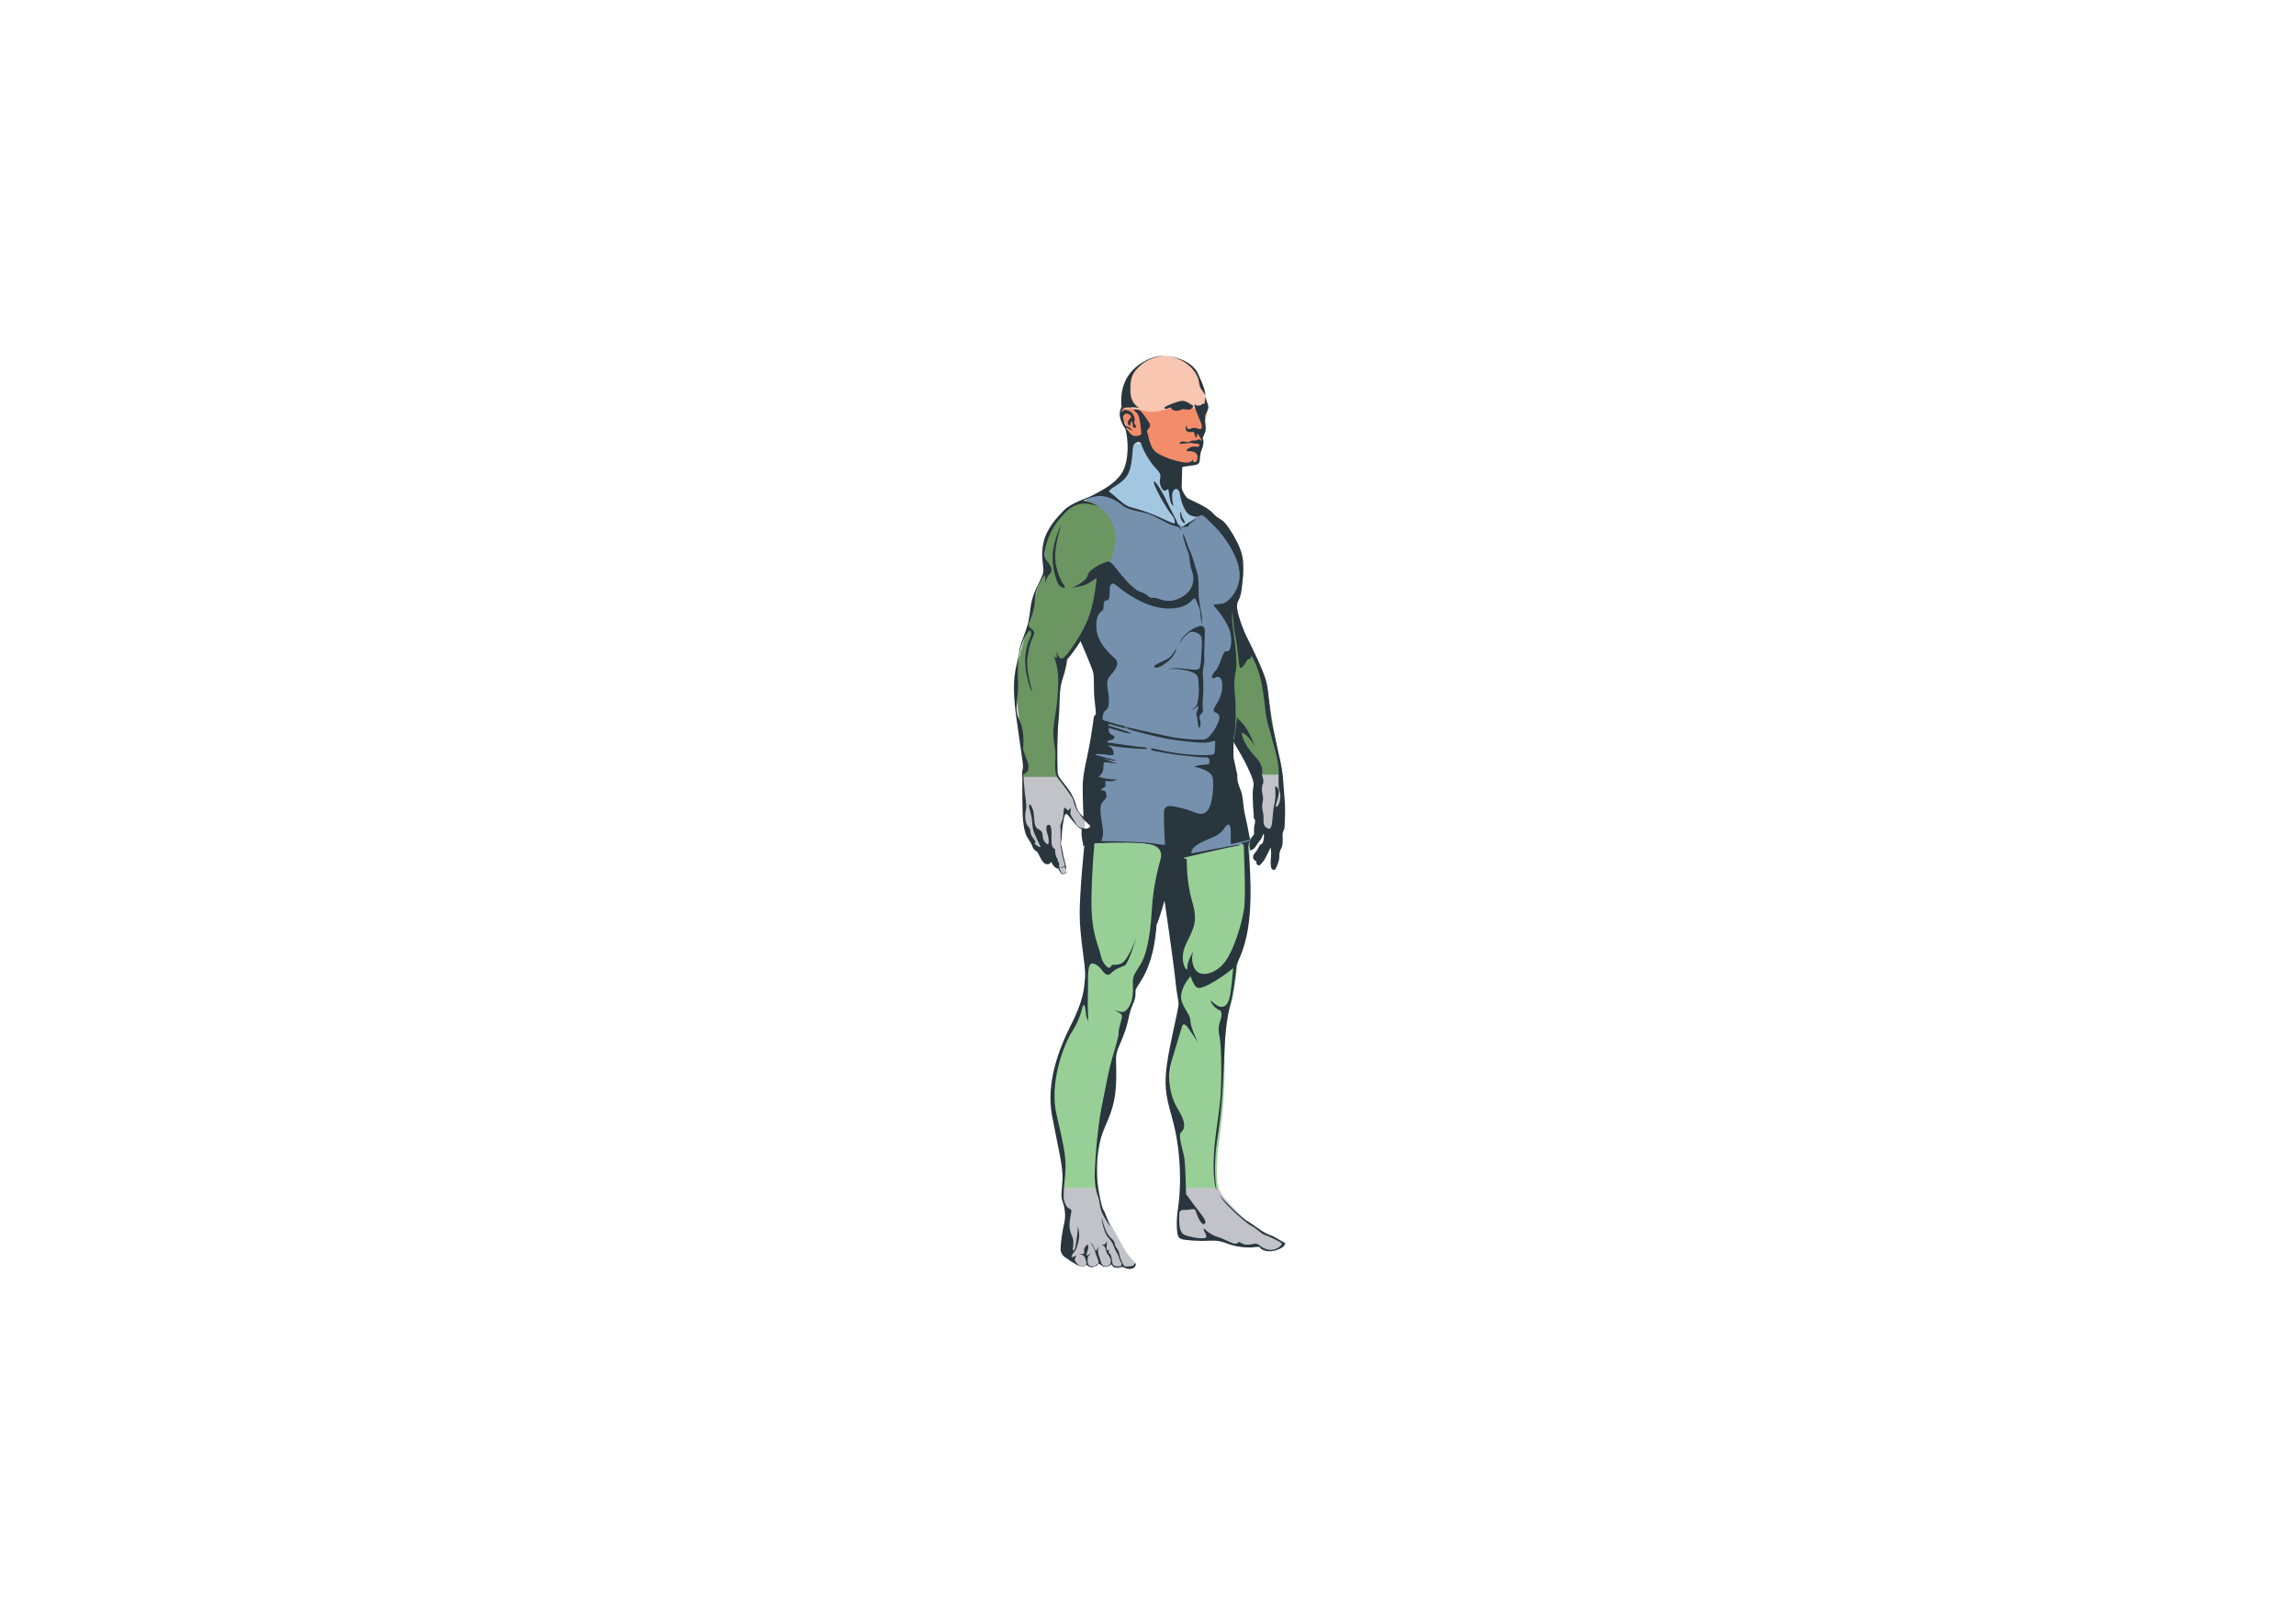<?xml version="1.0" encoding="utf-8"?>
<!-- Generator: Adobe Illustrator 21.0.0, SVG Export Plug-In . SVG Version: 6.00 Build 0)  -->
<svg version="1.1" id="Layer_1" xmlns="http://www.w3.org/2000/svg" xmlns:xlink="http://www.w3.org/1999/xlink" x="0px" y="0px"
	 viewBox="0 0 841.9 595.3" style="enable-background:new 0 0 841.9 595.3;" xml:space="preserve">
<style type="text/css">
	.st0{fill:#6B9561;}
	.st1{fill:#A4C7E1;}
	.st2{fill:#F38C6B;}
	.st3{fill:#F8C6B1;}
	.st4{fill:#C1C3C8;}
	.st5{fill:#7591AE;}
	.st6{fill:#98CF97;}
	.st7{fill:#29363E;}
</style>
<g>
	<path class="st0" d="M470.5,292c-0.2-4.3,0.2-9.5-1.7-15.7c-1.8-6.2-2.8-18-4.8-25s-3.5-10.8-6.5-15.2s-5-14.8-5-14.8l1.7-4.8
		c0,0,3.2-4.7,0.2-12.7c-2.1-5.6-4.7-9.5-8.2-12.9c-0.9,0.7-1.9,1.3-2.9,1.8c-3.2,2.6-7.6,3.3-11.5,1.5c-2.3,0.1-4.8-0.4-7.3-1.4
		c-1.3-0.5-2.5-1.2-3.6-1.9c-3.3-0.7-6.4-1.9-9-3.4c-3.8-1-7.3-3-10.1-5.8c-1.8,0.8-3.7,1.7-5.8,2.7c-5.2,2.3-11.7,7.7-13,16.8
		c0.3,5,0.5,4.8,0.2,6.7c-0.3,1.8-0.2,1.5-2.2,6.3c-2,4.8-4,15.8-4,15.8s-3.8,9.8-4.3,19c-0.5,9.2,1.5,15.8,2.2,22.3
		c0.7,6.5,0.8,9.8,0.5,12.2c-0.3,1.9,0.5,4.1,0.5,7.4c3.9-2,8-3.6,12.2-3.7c0.7,0,1.4,0,2.1,0.1c-1.1-1.5-2-2.5-2.2-3.4
		c-0.3-1.2-0.3-7.3-0.5-9.6c-0.2-2.3,0.5-7.1,0.8-15.2c0.3-8.1,2-16.6,2.5-16.7c0.5-0.2,5.6-7.4,7.6-10.8l1.2-2.8l3.6,20.7
		c0,0,0.2,11.9-0.2,14.4c-0.3,2.5-3.6,22.2-3.6,22.2l-0.5,7.2c0.8,1.5,1.4,3.2,1.5,4.9c5.5-2.3,12.7-0.5,14.5,6.7
		c0.2,0.9,0.4,1.7,0.6,2.6c0.7,0.1,1.3,0.2,2.1,0.3c0.4,0,0.7,0,1.1,0c4-4,11.4-4.4,15.5-0.7c2.4,0,4.7,0.1,7.2,0.3
		c1.8,0.2,3.6,0.3,5.4,0.4c0.2,0,1.1-0.1,1.7-0.1c0,0,0,0,0.1,0c3.6-1.5,7.6-1.3,10.8,1.3l0.3-0.2c0,0-1.8-2.3-2.5-3.1
		s-6.1-31.8-6-34.1c0.2-2.3,2.2-1.5,2.2-1.5c0.7,0.7,7.3,9.9,7.8,13.2c0.5,3.3,1,16.4,1,17.7c0,1.3-2.5,7.7-2.5,7.7l3.5-5.7l3.3,2.7
		c0,0,2.7-0.3,3-2.7C469.5,301,470.7,296.3,470.5,292z"/>
	<path class="st1" d="M432.7,179c-0.2-1.4-0.4-2.9-0.5-4.2c-1.9-0.7-3.8-1.7-5.5-3c-3.1-2.3-4.4-5.8-7.1-8.3
		c-1.7-1.6-3.5-0.9-5.4-0.6c0.1,1.6,0,2.9-0.1,3.8c-0.2,2.2-1,8-5.2,10.8c-1.4,1-2.8,1.8-4.2,2.5l0,0c0.4,0.3,0.8,0.5,1.1,0.7
		c2.3,0.9,6,4.4,8.5,5.1c2.5,0.7,7.8,2.3,12.7,4.8s6.9,2.1,6.9,2.1s4.8-3.2,8-5.6c-0.3-0.2-0.5-0.4-0.8-0.6
		C434.7,182.2,433.2,182.5,432.7,179z"/>
	<g>
		<path class="st2" d="M442.4,146.4c-10,1.1-20.9-1.2-30.7-0.1c-0.2,1.4-0.3,1.7-0.3,1.7s-1.5,3,0.8,6.7c1.1,1.7,1.6,3.8,1.8,5.8
			c1.6-0.2,4.4-0.4,4.9-0.2c2.1,0.9,3.4,3.8,4.7,5.5c2.3,3.1,5.2,5.2,8.4,6.5c-0.1-1.3-0.1-2.3,0-2.5c0.3-0.5,4.6,0.2,4.6,0.2
			s2.9-0.7,3-2.9c0.2-2.2,0.8-4.5,1-5.7s0-3.5,0.5-4.7c0.5-1.2,2.2-6.7,1.5-9.2C442.6,147.1,442.5,146.8,442.4,146.4z"/>
	</g>
	<path class="st3" d="M440.9,141.7c-1.3-3.2-1.3-8.9-11.8-11c-6.4-1.3-13.7,2.8-16.8,11.5c-0.5,6-0.8,6.8-0.8,6.8s-0.2,0.5-0.4,1.2
		c3-0.7,5.8-0.2,8.7,0.5c5.3,1.3,11.6-2.4,14.2-2c2.1,0.3,6,1.9,8.9,2.1c0.1-0.9,0-1.6-0.1-2.3C442.1,146.1,442.2,144.9,440.9,141.7
		z"/>
	<path class="st0" d="M451.6,196.6c0.1,0.2,0.3,0.4,0.4,0.7C451.8,197,451.7,196.8,451.6,196.6z"/>
	<path class="st0" d="M450.9,195.4c0.1,0.2,0.3,0.4,0.4,0.7C451.1,195.9,451,195.6,450.9,195.4z"/>
	<path class="st0" d="M452.2,197.8c0.1,0.2,0.2,0.4,0.3,0.7C452.5,198.3,452.4,198,452.2,197.8z"/>
	<path class="st0" d="M450.1,194.3c0.2,0.2,0.3,0.5,0.5,0.7C450.4,194.8,450.3,194.5,450.1,194.3z"/>
	<path class="st0" d="M448.6,192.2c0.2,0.2,0.4,0.5,0.6,0.7C448.9,192.7,448.7,192.5,448.6,192.2z"/>
	<path class="st0" d="M449.4,193.3c0.2,0.2,0.3,0.5,0.5,0.7C449.7,193.7,449.5,193.5,449.4,193.3z"/>
	<path class="st0" d="M454.8,204c0.1,0.2,0.1,0.3,0.1,0.5C454.9,204.3,454.9,204.2,454.8,204z"/>
	<path class="st0" d="M455.6,207.9c0,0.3,0,0.5,0,0.8C455.6,208.4,455.6,208.1,455.6,207.9z"/>
	<path class="st0" d="M455.6,209.8c0-0.3,0-0.5,0-0.8C455.6,209.3,455.6,209.5,455.6,209.8z"/>
	<path class="st0" d="M455.4,206.7c0,0.2,0.1,0.5,0.1,0.7C455.5,207.1,455.5,206.9,455.4,206.7z"/>
	<path class="st0" d="M447.7,191.3c0.2,0.2,0.4,0.5,0.6,0.7C448.1,191.7,447.9,191.5,447.7,191.3z"/>
	<path class="st0" d="M455.2,205.4c0,0.2,0.1,0.4,0.1,0.6C455.3,205.8,455.2,205.6,455.2,205.4z"/>
	<path class="st0" d="M452.9,199.2c0.1,0.2,0.2,0.4,0.3,0.6C453.1,199.6,453,199.4,452.9,199.2z"/>
	<path class="st0" d="M453.6,200.6c0.1,0.2,0.1,0.3,0.2,0.5C453.7,201,453.6,200.8,453.6,200.6z"/>
	<path class="st0" d="M451,270c0,0,0,0.1,0,0.1C450.9,270,451,270,451,270z"/>
	<path class="st0" d="M399.7,181.5C399.7,181.4,399.8,181.4,399.7,181.5C399.8,181.4,399.7,181.4,399.7,181.5z"/>
	<path class="st0" d="M451.1,269.6C451.1,269.7,451.1,269.7,451.1,269.6C451.1,269.7,451.1,269.7,451.1,269.6z"/>
	<path class="st0" d="M451.2,269.4C451.2,269.4,451.2,269.4,451.2,269.4C451.2,269.4,451.2,269.4,451.2,269.4z"/>
	<path class="st0" d="M455.4,211.8c0-0.3,0.1-0.5,0.1-0.8C455.5,211.2,455.4,211.5,455.4,211.8z"/>
	<path class="st4" d="M375.5,292.9c-0.3,4.7-0.3,8.8,1.8,13.7c2.2,4.8,2.8,4.3,5.2,6.3s2.8,0,4,1.7s1.2,2.7,1.8,3.9
		c0.7,1.2,0.7,1.7,1.7,1.5c1-0.2,1-0.8,0.7-2.2c-0.3-1.4-1.3-5.7-1.6-7.8c-0.3-2.1,0.2-6.4,0.3-7.3c0.1-0.9,1.3-5.8,1.3-5.8l1,1.3
		c0,0,3,4.4,5.3,5.6c0.1,0.9,0.3,1.9,0.5,2.9c0.4-2,0.4-4.1,0.3-6.2c-0.4-0.3-2.5-1.9-3.4-4.6c-1-3-1.8-4.3-3.5-7
		c-1.1-1.8-2.2-3.1-2.8-4.1H375C375.1,286.9,375.8,289.3,375.5,292.9z"/>
	<path class="st0" d="M455.5,210.8c0-0.3,0.1-0.5,0.1-0.8C455.6,210.3,455.6,210.6,455.5,210.8z"/>
	<path class="st0" d="M445,188.6c0.3,0.2,0.5,0.5,0.8,0.7C445.5,189,445.2,188.8,445,188.6z"/>
	<path class="st4" d="M461.8,300c0,1.3-2.5,7.7-2.5,7.7l3.5-5.7l3.3,2.7c0,0,2.7-0.3,3-2.7c0.3-2.3,1.5-7,1.3-11.3
		c-0.1-2-0.1-4.3-0.2-6.7H461C461.4,288.8,461.8,298.8,461.8,300z"/>
	<path class="st0" d="M446.6,190.1c-0.2-0.2-0.5-0.5-0.7-0.7C446.2,189.7,446.4,189.9,446.6,190.1z"/>
	<path class="st0" d="M446.8,190.4c0.2,0.2,0.4,0.5,0.7,0.7C447.3,190.8,447.1,190.6,446.8,190.4z"/>
	<path class="st0" d="M443.9,187.7c0.3,0.2,0.6,0.5,0.9,0.7C444.5,188.2,444.2,188,443.9,187.7z"/>
	<path class="st0" d="M442.9,186.9c0.3,0.2,0.6,0.5,0.9,0.7C443.5,187.4,443.2,187.2,442.9,186.9z"/>
	<path class="st5" d="M450.9,271.6c0.1-0.7,0.3-1.1,0.6-1.4l-0.3-2.3c0,0,1.2-15.4,0.5-19.8c-0.5-3.1,0.6-10.2,1.1-14.7
		c-0.1-0.2-0.2-0.4-0.2-0.6c-0.7-1.3-1-2.7-0.9-4.1c0-0.6,0-1.3,0.1-1.9c-0.6-1.9-1.1-4-1-5c0.2-1.6,2.3-1.6,4.6-8.5
		c0.1-0.2,0.1-0.4,0.2-0.6c0.4-2.2,0.4-5.3-1.1-9.2c-2.9-7.7-6.7-12.3-12.5-16.4c-3.2,2.4-8,5.6-8,5.6s-2.1,0.5-6.9-2.1
		s-10.1-4.1-12.7-4.8c-2.5-0.7-6.2-4.1-8.5-5.1c-0.3-0.1-0.7-0.3-1.1-0.7c-2.1,1.1-4.2,2.1-6.7,3.2c1.7,0.6,3.4,1.5,5,2.8
		c10.8,8.5,3.5,20.2,3.2,21.4c0,0-5.8,23-5.1,28.1c0.2,1.2,0.4,3.5,0.5,6.3l1.3,7.6c0,0,0.2,11.9-0.2,14.4l-3.3,27.4l1.8,8.1
		c0,0,0,4.6-0.5,5.3c-0.5,0.7-1.8,1.6-1.8,1.6s-3.9,2.8,12.2,2.7c16.2,0,16.5,2.6,16.5,2.6l3.7,3.4l27.8-6.1c0,0-1.8-2.3-2.5-3.1
		S450.7,273.9,450.9,271.6z"/>
	<path class="st6" d="M446.9,435.7c-0.7-2-0.8-4.5-0.7-8.5c0.3-9.8,2.8-17.5,2.8-34.3c0-16.8,0.8-20,2-23.3c1.2-3.3,2-9.2,2.8-16.2
		c0.8-7,3.7-14.8,4.2-20.8c0.4-5.4,0.3-20.2,0.1-23.1c-1.2-0.3-2.7,0.3-4.5,0.6c-2.7,0.4-18.2,4-18.2,4s-2.3-0.2-7.6-2.5
		c-10.7-5-29.3-1.7-29.3-1.7l0.5,14.6c0,0-0.5,21.1-0.3,25.4c0.2,4.3,0.2,14.3-0.2,15.2c-0.3,0.8-2,4.8-3,7.2
		c-1,2.3-5.7,12.2-6.8,15.5c-1.2,3.3-3.7,11.7-1.7,21.3s3.3,16.3,3.3,18.3c0,1.5-0.3,5.4-0.3,8.3h12.8c-0.6-4.5-0.7-9.9,0.4-15.7
		c2.5-12.8,4.7-30.3,7-36.7c2.3-6.3,2.5-9.3,3.7-12c1.2-2.7,1.8-3,2.3-6.3s2.5-9,3.3-10.8c0.8-1.8,3-11.3,4.2-15.8s4.5-15,4.5-15
		l4.3,34.8l0.7,13.8c0,0-5.5,19.7-4.2,29.7c1.3,10,2.2,6.3,3.8,17.5c1,6.7,1.5,12.4,1.6,16.5H446.9L446.9,435.7z"/>
	<g>
		<path class="st4" d="M434,441.3c-0.8,2.3-2,3.7-1.8,7.5c0.2,3.8,2.2,5.3,5.7,5.7s7.5-1.2,9.3-0.3c1.8,0.8,5.7,2.2,10.3,2.3
			c4.7,0.2,4.5,0.2,5.8,1c1.3,0.8,5.3,2.2,7.5-1.2c0.3-0.5,0.3-1-1.3-1.7c-1.7-0.7-10.5-4.7-16.3-10.8c-3.4-3.6-5.4-5.4-6.3-8.2
			h-12.4C434.5,438.4,434.3,440.4,434,441.3z"/>
		<path class="st4" d="M391.2,443.5c0.7,1,0.3,7.8,0.2,11.2c-0.2,3.3,0.2,4.8,1,6.3c0.8,1.5,2.8,4.3,6.2,3c2,2,4.5-0.8,4.5-0.8
			s2.2,2.5,4.7,0.3c1.7,3,4.3,0.8,4.3,0.8s3.5,2,4.3-0.3c0.5-1.2-1.8-2-4.2-6.2c-2.3-4.2-4.8-8.8-6.3-11.2c-0.8-1.3-2.3-5.4-3.1-11
			H390c0,1,0,1.9,0,2.5C390.2,440.5,390.5,442.5,391.2,443.5z"/>
	</g>
	<g>
		<path class="st7" d="M426.9,130.4c-5.6,0-17.3,5.2-15.6,19c-2.1,2.8,1,7.5,1.3,7.7c0.7,2.2,1.7,8.9-0.3,14.4s-9,8.6-11.3,9.9
			s-8,2.8-10.9,5.7c-2.8,2.9-6.2,6.6-7.4,11.5s-0.1,8.3-0.1,10.7c-0.1,2.4-3.2,6.4-4.2,10.7c-1,4.4-0.6,5.8-1.8,9.7
			c-1.2,4-2.7,6.5-3,10.4c-1.1,5.3-2.9,8.6-0.9,23.2c2,14.6,2.7,17.3,2.3,18.7c-0.4,1.4,0,3.2-0.1,5.1c-0.1,1.9,0,8.9,0.1,11.8
			c0.1,2.9,0.7,6.6,1.7,8.1s1.4,2.1,1.9,3.4c0.5,1.3,1.1,1.4,1.7,1.9c0.6,0.5,1.7,4.2,3.3,4.5c1.6,0.3,1.8-0.9,1.8-0.9
			s1.1,2.6,2.6,2.5c1,2.2,1.7,2.2,2.2,2c0.5-0.2,0.9-0.5,0.9-0.7s0-0.3,0-0.3s-1.1,1.7-2.1,0.2c-0.9-1.5-0.5-2.8-0.7-3.2
			s-0.6-0.9-0.5-1.5c-0.8-0.8-1-3-0.9-3.4c0.1-0.5-1.1-0.1-1.3-2.4c-0.2-2.3,0.4-6.6-1-6.7c-1.4-0.1-0.9,2.4-0.5,3.4
			c0.4,1,0.6,3.1,0.3,3.6c-0.3,0.5-1.8-0.9-2-2.4c-0.2-1.5,0-2.2-1.8-3.1c-1.8-0.9-1.2-5.2-1.8-6.9c-0.6-1.8-1-2.3-1.4-1.9
			s0.8,3.2,1,5.5s0.2,3,0.7,4.4s2.2,4.8,2.4,5.3c0.2,0.5-0.7,0.2-1.7-0.6c-1.1-0.8,0.4-0.5-0.3-1.5c-0.7-1-1.6-2-1.7-3.4
			c-0.1-1.4-0.6-1.3-1.3-2.6c-0.7-1.3-0.7-3.8-0.3-5.4c0.4-1.6-0.4-5.8-0.4-5.8s-0.5-5.6-0.5-6.7c0.1-1.1,2.1-0.7,1.8-3.5
			c-0.3-2.8-2.1-4.6-1.9-7.3s0.1-6.5-1.7-10.3c-1.7-3.8,0.1-7.8-0.2-13.2c-0.3-5.4,0.3-9.1,0.8-11.6c0.5-2.5,1.8-5.4,2.8-6.7
			c1.1-1.3,1.7,0.3,0.9,1.9c-0.8,1.6-2.7,6.3-1.5,13c1.3,6.7,2.2,6.8,2.2,6.8s-2.5-7.7-1.7-12.6c0.8-5,1.1-5.4,2.2-7.9
			c1.2-2.5-2.7-2.1-1.6-4.7c1.1-2.6,1.9-4.8,2.1-8.5c0.1-3.6,2.4-7.2,3.2-8.5s0.7,2.6,0.3,3.6c0,0,0.6-3.3,1.9-4.4
			c1.3-1.1,0.7-2.7-1.2-5c-1.9-2.2,0.7-9.9,4.2-14.4s6.9-6.9,11-6.3c4,0.6,4.4,1.5,4.4,1.5s-1.5-1.7-6.1-2.6c0,0,3.8-2.2,7.3-1.7
			c3.4,0.5,6.1,2.5,7.5,3.7c1.5,1.2,5.8,1.9,8.5,2.6s7.4,3.8,9.5,4.4c2.1,0.6,2.4,0.5,2.8,1.5c0.3,1,0.3-1.2-1-2.1
			c-1.3-0.9,1.1,1.3-5.2-1.7c-6.3-2.9-10.1-3.8-12.3-4.4c-2.2-0.6-5.6-4.3-7.3-5.4c-1.8-1.1,5.1-2.8,6.9-7.3s1-9.5,2-10.4
			c1-0.9,2.3-1.2,2.7,0.3c0.4,1.5,2.8,6.2,5.5,8.9s0.5,3.4,1.4,5.9c0.9,2.5,1.8,2.2,2.6,1.5c0.8-0.8,0.3,5.3,2.2,6
			c0,0-1.1-3.8-0.1-5.4c0.9-1.6,2.3-0.5,2.5,1.3c0.2,1.8,1.5,6.4,3.6,7.5c2.1,1.1,3.2,0.5,4.1,0.1c0.9-0.3,2.8,2.1,4.6,3.7
			c1.9,1.7,7.9,8.7,9.3,15.7c1.5,6.9-3.6,12.6-6.1,13s-3.7,0.1-3,0.9c0.7,0.8,4.6,5.2,5.8,9.3c1.1,4.1,0.1,7.9-1.3,7.3s-2,5-4,7.1
			s-1.3,3.3-0.3,2.6c1-0.7,3.2-0.9,2.7,4.2s-4.7,7.5-2.4,8.5c2.3,0.9,1.5,2.8,0.1,5.5c-1.5,2.6-3.4,4.6-4.5,5.3
			c-1.1,0.7,9.5-2.3,10.8-3.1c0.7-0.4,0.9-3.2,1-6c0-2.4-0.1-4.8-0.1-5.8c-0.1-2.1-0.9-6.2,0.1-10.9s-1.1-15.7-1.3-18.5
			c-0.1-2.8,0.1-3.8,0.1-3.8s0.3,5.8,1.2,10c0.9,4.2,1,10.9,1.8,11c0.8,0.1,1.9-2.1,2.4-2.9c0.5-0.9,1.2,0.3,1.4-1.2
			c0.2-1.5,3,5,3.9,9.7c0.9,4.7,1.3,9.7,1.7,12.3s3.9,13.2,4.4,17.5s-0.3,7.7,0.5,9.7s-0.2,5.8-1.2,5.8c-1,0.1,2.1-5.4,0.4-7
			c-1.7-1.7-0.1,1.2-1,5.4c-0.9,4.2-0.7,6.7-1.1,8.3c-0.5,1.7-1,1.6-2.1,0.9c-1.1-0.7-0.9-2.8-0.9-4.2c-0.1-1.3-0.6-2.8-0.5-4.1
			c0.1-1.3,0.6-2,0.2-3.4c-0.4-1.4-0.4-3.6,0.1-4.4s-0.4-3.4-0.4-3.4s1.1-3-2.6-6.7c-3.7-3.8-5.6-8.9-4.4-8.5s4.3,3.8,4.8,6
			c0,0-2.1-6.7-5.2-9.8c-1.7-1.7-1.7-2-1.7-2s-0.5,5.5-1.1,7.4c-0.5,1.8,0.1,2.2,0.1,2.2s3.2,5.2,5,9.1c1.8,3.9,2.4,5.4,1.9,7.4
			c-0.5,2,0.3,11.2,0.3,11.2s0.7-0.1,0.3,1.8c-0.5,1.9-0.2,3.8-0.2,3.8s-0.9,1-1.3,1.9c-0.4,0.9-0.6,2.6-0.4,3.1
			c0.2,0.5,0.2,1,0.2,1s1.3-0.2,2.2-1.7s1.9-2.4,2.1-3c0.2-0.5,0.5-1.5,0.7-1.3s0,2.2-0.3,3c-0.3,0.9-0.9,0.3-1.5,1.7
			c-0.7,1.5-1.4,2.1-1.9,2.8c-0.5,0.8-0.2,2.2,0.9,2.3c0,1.4,0.6,1.6,1,1.7c0.4,0.1,1.8-1.7,2.1-2.2c0.3-0.6,1.7-3.2,1.9-3.8
			c0.3-0.6,0.3-0.6,0.3-0.6s0.2,1.1,0.2,2.2c0,1.1-0.6,5.1,0.4,5.8s1.3-0.3,1.6-0.9c0.3-0.7,1.1-2.8,1-3.8c-0.1-0.9,0.3-2.4,0.8-3.2
			c0.5-0.8,0.5-3.1,0.4-4.4c-0.1-1.3,0.7-2.7,0.7-2.7s0.4-6.4,0.1-9.9c-0.3-3.5-0.5-7.2-0.8-9.9c-0.3-2.6-2.9-14.4-3.8-18.1
			c-0.9-3.7-1.1-11.8-2.2-16c-1.1-4.2-5.4-12.8-6.8-15.6c-1.5-2.8-4.2-10-3.9-12.4c0.3-2.4,1.4-1.3,2-8.5c0.6-7.1,0.7-10.2-3.4-17.2
			s-4.7-4.9-7.3-7.8c-2.6-2.9-8.3-4.8-9.7-5.8c-1.3-1.7-1.9-3-1.9-4s0.2-7.3,0.2-7.3s1.7-0.3,3.2-0.5c1.6-0.2,3-0.2,3.2-1.8
			c0.2-1.6,0.1-2.6,0.7-3.9s0.9-3.2,0.5-3.9c-0.4-0.7,0.9-2,1-3.7c0.1-1.7-0.6-4.3-0.1-5.4c0.5-1.1,1.6-2.4,0.8-4
			c-0.8-1.6-0.8-2.7-0.8-2.7s-0.3,2.2-0.3,2.6c0.1,0.4-0.1-0.3-0.9,0.3s-1,0.5-1.7,0.5c-0.7-0.1-0.7-0.2-1-0.5
			c-0.3-0.3,0,1.3,0.3,1.9c0.3,0.7,1.4,3.6,2,5s0.3,2.4-0.6,2.2s-1.7-0.7-2.7-0.3c-1.1,0.3-1.7,0.7-1.9-0.3c-0.2-1,0.1-1.3,0.1-1.3
			s-1.1,1.9-0.2,2.6c0.9,0.7,2.4,0.3,2.6,0.3s0.4,2,1.1,2.2c0.1-0.5,0.1-1.4,0.2-1.5c0.1-0.1,1.1,1.3,1.3,1.8
			c0.3,0.5,0.5,0.9-0.1,0.6c-0.5-0.3-0.3-0.5-0.9-0.2c-0.5,0.3-1.1,0.4-1.8,0.3c-0.7-0.1-1.2,0.6-2,0.6c-0.8,0-2.3-0.7-2.9,0.3
			c-0.6,0.9,3.4-0.4,4.9,0.1c0.9,0.3,1.5,0,2,0.3c0.5,0.3,0.5,0.9-0.4,1c-0.9,0.1-1.3-0.4-2.8,0.3c-1.5,0.7-1.4,1.4-0.7,1.3
			c0.7-0.1,3,0.1,3.4,1.5c0.3,1.4-0.1,2.4-1,2.5c-0.9,0.1-0.4-1.2-0.4-1.2s-0.5,1.5-2.7,1.4s-7.3-1.5-10.4-3.4s-3.2-6.2-3.8-7.6
			s1.9-1.7,0.7-3.6s-2.8-4.2-3.6-4.6c-0.8-0.5-2.3-0.1-2.3-0.1s1.6,0.8,2.1,2.4s0.9,5.6,0.9,6.3s-1.9,1-2.8,0.8s-2.1-1.8-2.8-3
			c0.2,0,2,0.9,2.2,1.1c0.3,0.4-0.2-0.9-1.3-1.3c-1.1-0.3-1.4-0.9-1.7-2.1c-0.3-1.1-0.3-1.7-0.3-1.7s0.3-0.9,0.9-1.1
			c0.5-0.2,1.4,0.1,1.9,0.7c0.5,0.7-0.5,1.1-0.9,1.9c-0.3,0.7,0.1,1.8,0.5,1.8s0.4-2.4,0.9-1.5c0.5,0.9-0.1,2.5,1.1,2.2
			s-0.7-1.4-0.3-2.2c0.5-0.8-0.1-3-1.6-3.8c-1.5-0.7-2.6-0.7-3.1,0.5c-0.2-0.7,0.7-2,2.2-1.9c1.5,0.1,1.9-0.1,1.9-0.1l2.4,0.2
			c0,0-3.1-1.3-3.2-6c-0.1-4.8,0.5-6.8,4-9.8S426.9,130.4,426.9,130.4z"/>
		<path class="st7" d="M427.7,130.4c0,0,9,0.9,11.6,6.6c2.6,5.7,2.4,6.2,2.6,7c0.1,0.9,0.1,0.9,0.1,0.9s-0.6-1-1.5-2.2
			s-0.6-2.4-1.3-4.3S435.5,131.6,427.7,130.4z"/>
		<path class="st7" d="M427.2,149.2c1-0.7,4.4-1.9,5.4-2.1c1-0.3,1.9-0.1,2.8,0.4c0.9,0.5,1.9,1.1,2.1,1.3c0.3,0.2-0.3,0.7-0.7,1.1
			s-1.2,0.3-2,0.2c-0.8-0.1-1.3-0.2-1.7,0.1c-0.5,0.3-1.7,0.6-2.7,0.2c-1.1-0.4-0.9-1.1-1.3-1s-0.9,0.4-1.5,0.5
			S426.8,149.4,427.2,149.2z"/>
		<path class="st7" d="M423.2,176.5c0.6-0.1,3.6,4.8,4.6,7.3c1.1,2.4,3.9,7.3,4,8.2c0.1,0.9-0.5,0.9-0.9,0.5s0.4-2-1.3-3.8
			C427.9,186.9,422.2,176.8,423.2,176.5z"/>
		<path class="st7" d="M432.8,187.9c-0.3,2.5,1.1,4,1.6,3.9c0.5-0.1-0.9-1.9-1.1-2.8S432.9,187.2,432.8,187.9z"/>
		<path class="st7" d="M433.2,193.6c-0.4,0.3,1.5-1.3,2.6-1.9c1.1-0.6,2.2-1.3,2.5-1.3c0.3,0-0.6,0.5-1.5,1.2
			c-0.9,0.7-0.8,0.8-0.9,1.2S433.9,193,433.2,193.6z"/>
		<path class="st7" d="M389.1,192.7c-0.1,0.3-3.1,8.6-1.9,14.5c1.3,5.9,3.1,7.4,3.3,7.9c0.2,0.5-1.8,0.7-2.7-1.5s-2.7-7.7-1.3-13.8
			C388,193.9,389.1,192.7,389.1,192.7z"/>
		<path class="st7" d="M392.8,215.5c-0.3,0,4.4-0.4,6.4-1.7s2.9-1.9,2.9-1.9s-0.7,9.6-3.5,15.9c-2.8,6.4-7.6,12.8-8.7,13.4
			c-1.1,0.7-1.6-0.3-2.1-1.3c-0.5-1-0.5-1-0.5-1s0.6,2.4-0.1,2.3c-0.7-0.1-1.5-3.1-1.5-3.1s0.5,1.6,1.3,4.2
			c0.8,2.6,1.3,5.6,0.9,11.6c-0.4,6.1-1.2,8.9-1.6,13.1s0.9,7.3,0.7,10.5c-0.2,3.2-0.4,6.4,1.1,8.1c1.5,1.7,4.2,5.5,5,6.9
			c0.4,0.7,0.6,1.6,0.9,2.5c0.3,0.8,0.5,1.5,1,2.2c0.6,1,1.6,2.2,2.1,2.9c0.2,0.3,0.4,0.5,0.4,0.5l-0.1-1.1c0,0-2.1-1.3-2.8-4.1
			s-2-5.2-4.6-8.3c-2.6-3-2.3-3.4-2.3-5.9c0-2.4-0.1-12.7,0.5-17.7c0.5-5,0.1-9.6,0.9-12.7c0.8-3.1,1.7-4.8,2.2-9.1
			c2.7-3,4.9-6.7,4.9-6.7s4.1,9.5,4.6,11.3c0.5,1.8,0.2,6.6,0.5,9.7c0.3,3.2,0.6,5.2,0.5,5.8c-0.1,0.6-0.6,0.3-0.7,1.1
			c-0.1,0.8-0.9,6.6-1.7,10.7c-0.7,4.2-2.4,9.9-2.4,14.9s0.3,10.9,0.3,10.9l0.1,1.1c0,0,1.7,1.6,2.2,2.1c0.5,0.5-0.4,1.1-1.2,1.2
			c-0.8,0.1-1.7-0.3-1.7-0.3s-0.2,1.5-0.1,2.8c0.1,1.3,0.5,2.6,0.5,3.1s0,0.3,0,0.5c0,0.3,0.5,0.1,0.5,0.1s-1.7,16.4-1.7,25.1
			c0,8.7,2.2,18.6,2,22.8c-0.3,4.2-0.5,8.7-5.2,17.9c-4.7,9.3-9.2,21.6-6.9,33.4c2.2,11.8,4,18.2,3.8,23.2c-0.3,5-0.7,6.1,0,8
			s1.3,4.8,0.7,7.7c-0.7,2.9-1.3,6.9-1.4,9.6s2.2,3.5,2.8,4c0.5,0.5,1.9,1.3,3,1.9c1.1,0.6,2.4,1.1,3.7,0c1.1,1.1,2.3,1.1,2.9,0.7
			c0.6-0.5,1-1,1.7-0.9c0.7,0.1,1.3,1.3,2.6,1c1.4-0.3,1.9-0.9,1.9-0.9s0.6,1.3,1.8,1.2c1.2-0.1,2.2-0.3,2.2-0.3s1.5,0.9,3,0.8
			c1.5-0.1,2.1-1.3,1.9-1.9c-0.2-0.7-0.8,0.7-0.8,0.7s-2.9,0.7-3.4,0.1c-0.5-0.7-1.1-2-1.4-2.9c-0.3-0.9-0.3-1.3-0.5-2.1
			s-1.4-2-1.5-2.8c-0.1-0.9-0.2-1.3-1.4-2.4c-1.2-1.1-1.8-2.2-2.6-4.6c-0.8-2.4-0.7-3.3-0.8-2.4c-0.1,0.9,1.1,5.2,1.9,6.2
			c0.8,1,1.9,2.1,2.4,3.6s1.3,2.6,1.7,3.5c0.4,0.9,0.6,2.1,1,2.5c0.4,0.4,0.5,1.5-0.4,1.5c-0.9,0.1-2.4,0.3-2.7-1.1
			c-0.3-1.4-0.2-2.8-1.1-3.6c-0.9-0.9,0.6-1.6,0.6-1.6s-1.2,0.9-1.5,0.3s0-2.3,0-2.9s-0.4,0.7-0.8,0.9c-0.4,0.1-1.5,0.3-0.8,0.4
			c0.7,0.1,1.1,0.8,1.3,1.9c0.2,1.1,0.5,1.1,1.2,2.2c0.7,1.1,0.6,2.2,0.3,2.7c-0.3,0.5-1.5,1.1-2.4,0.7c-0.9-0.4-1.1-1.9-1.5-3
			s-0.7-2.2-0.6-3c0.1-0.8,0.5-1.5,0.5-1.5s-0.8,1.5-1.2,1.9s-0.7-2.2-2.1-2.9c0,0,1.2,1.4,1.7,3.1c0.5,1.7,0.9,2.4,1.2,3.4
			c0,0,0.8,2.1-1.9,2.2c-2.7,0.1-1.9-2.6-1.9-3.2c-0.1-0.7,1.3-1.6,1.3-1.6s-2,1.1-1.9,0.7c0.1-0.5,0.5-1.7,0.7-2.4
			s-0.2-1.6-0.2-1.6s-1.5,1.2-1.3,2.2c0.2,1.1,0.1,1.2-0.4,1.3c-0.5,0.1-0.7-0.3-1.5,0.2c0.9-0.4,1.9,0.5,2.2,1.1s0.7,2,0.5,2.5
			c-0.2,0.5-1.8,1.1-2.8,0.3s-1.6-1.8-1.3-2.5c0.3-0.7,0.6-1.1,0.6-1.1s-2.2,1.3-1.9,0.4c0.3-0.9,1.1-1.7,1.5-2.3
			c0.4-0.6,1.2-3.2,1.3-5.1c0.1-1.9-0.5-3.5-0.5-3.5s0.1,1.1-0.3,3.7s-0.4,4.2-1.1,4.9c-0.7,0.7-0.4-0.6-0.3-1.3
			c0.1-0.7,0.1-2-0.1-3s-1.5-2.5-1.2-5.8s1.1-4.4,0.3-4.9c-0.7-0.5-1.4-0.3-2.2-2.8s0.4-8.3,0.4-12.8c0-4.5-0.7-8-3.3-19.1
			s2.2-24.9,5.9-30.7s3.4-9.9,4.2-9.4c0.7,0.5,0.5,3.8,1.1,4.8c0.5,1.1,0.5,1.1,0.5,1.1s-0.4-4.9-0.2-9.3c0.2-4.4-0.3-10.1,0.8-11.4
			c1.1-1.4,3.4,0.7,4.3,1.9c0.9,1.2,2.1,2.6,3.4,1.2c1.3-1.5,3.6-2.2,5-2.8c1.4-0.7,4.2-10.1,4.2-10.1s-3,8.3-5.4,9.3
			c-2.4,1.1-3.4-0.1-3.9,1.2c-0.5,1.3-3-0.7-3.7-4.2s-3.4-7.7-3.4-19.4c0.1-11.6,1.1-21.5,1.1-21.5s15.3-1.1,21.2,0.5
			c2.8,0.7,3.5,2.7,3.2,4.5c-0.3,1.8-2.8,8.9-3.4,19.9s-2.5,16.4-3.6,18.5s-3.3,4.6-3.3,6.9s0.3,5.5-0.7,8s-2.1,3.2-2.8,3.4
			s-2.5-0.4-3.5-0.9c0,0,2,1.1,2.8,1.8c0.8,0.7-1.1,4.8-1,6.5c0.1,1.7-1.7,7.1-2.6,10.3c-0.9,3.1-2.4,10.7-3.8,17.9
			c-1.3,7.2-2.1,16.5-2.3,21.6c-0.3,5.2,0.3,8.3,1.1,10.4c0.8,2.1,0.5,4.3,1.9,6.9c1.4,2.6,2.6,4.2,2.6,4.2l-2.1-5.4
			c0,0-0.9-1.1-1.3-3.4s-1.5-5.5-1.5-11.6s0.6-10.6,2.8-15.7c2.2-5.2,4.2-9.4,4.3-18.2c0.1-8.8-0.7-7.8,1.4-12.7
			c2.1-4.9,2.4-6.1,3.4-10.6c1-4.5,2.6-5.3,2.2-8.7c-0.1-1.1,2.5-3.6,4.4-8.3c1.9-4.8,2.8-8.9,3.4-16c1-2.2,2.9-8.9,2.9-8.9
			s3.3,22.4,4,29.3c0.7,6.9,1.3,7.1,1.1,9.2c-0.2,2.1-3.2,14.2-4.2,21.4s-0.6,11.1,1.6,18.7c2.2,7.7,3.2,15.1,3.2,24
			c-0.1,8.9-1.2,10.8-1.2,15.7c0,5,0.7,5.4,1.8,5.8c1.1,0.4,6,0.8,9.7,0.6s4.7,0.2,7.8,1.3c3.1,1.1,7,1.3,8.8,1.1
			c1.8-0.3,2.4-0.2,2.6,0.3c0.2,0.5,2.6,1.8,5.6,0.8s3-1.7,3.3-2.1s0.4-0.5-0.6-0.9s-2.9-2-4.9-2.6c-2-0.6-4.1-2.3-4.1-2.3
			s-3.7-2.7-4.4-2.9c-0.3-0.1-2.5-1.9-4.7-4c-2.2-2.1-4.6-4.5-5.3-5.7c0,0,0.7,1.9,4,5c3.2,3.2,6.2,5.7,7.9,6.6
			c1.8,0.9,3.4,2.8,4.6,3.2c1.2,0.3,6.2,2.7,6.4,3.2s-1.1,1.7-2.8,2.2c-1.7,0.5-3.6-0.2-5-1.3c-1.5-1.1-1.8-0.9-3.3-0.6
			s-2.7,0.2-4-0.6s-0.5,0.7-2.4,0.3c-1.9-0.5-4-1.8-5.4-2.2c-1.5-0.4-3.4-1.3-4.6-2.4c-1.2-1.1-1.3-1.1-1.1-0.3
			c0.3,0.8,1.3,2.1,0.8,2.7c-0.5,0.7-5.2,0.1-7.7-0.9c-2.4-0.9-2.1-5-2.1-7s0.7-2.3,2.2-2.2c1.6,0.1,3.4-0.9,3.8,0.3s2,5.7,3.3,4.8
			c1.3-0.9-1.9-4.2-3.4-6.3c-1.5-2.1-3.4-4.6-3.4-4.6s-0.1-5.3-0.2-6.9s-0.1-5.4-0.7-7.7c-0.5-2.4-2.1-7.1-0.9-8.1s2.1-3.2-1.1-8.3
			c-3.2-5.1-4.1-12-2.3-18.1c1.8-6,3.4-11.4,3.8-12.6c0.5-1.1,1.4-0.5,2.8,1.7c1.5,2.2,3,4.4,3,4.4s-2.6-4.9-2.8-7.9
			c-0.1-3-3.8-5.6-3.4-9.5c0.5-3.9,3.5-6.9,3.5-6.9s1,3.5,2.4,4.2c1.5,0.7,6-2,8.7-3.8c2.7-1.8,4.5-3.4,4.5-3.4s-0.7,8.6-1.4,11.1
			c-0.7,2.5-1.9,3.4-3.4,3.1c-1.5-0.3-3.5-2.4-3.5-2.4s0.3,1.6,1.9,2.8c1.5,1.3,2,0.5,2.1,2.4c0.1,1.9-1.7,4-0.8,7.7
			c0.9,3.7,0.9,17.9,0.3,23.9c-0.5,6-2.3,14.7-2.4,22.8c-0.1,8.1,1.1,10.1,1.1,10.1s-1.5-7.7,0.3-19.1c1.8-11.3,2.2-22.3,2.6-32.4
			s1.9-15.9,2.4-17.7c0.5-1.7,1.6-8.3,2-13.4c2.4-5.6,7.1-13.8,4.3-43.4c0.4-2.2,0.7-2.1,0.7-2.1l-3.4,0.8c0,0,1.2,0.5,1.1,1.4
			c-0.1,0.9,0.9,17.7,0,23.2s-3.7,14.6-6.9,18.9c-3.2,4.3-8,5.4-10.1,3.7s-2.4-5.4-1.5-7.5c0,0-2.4,3.7-2.2,6
			c0.1,2.3-3.5-2.5-0.5-8.7c3-6.2,4.4-8.3,2.2-15.8s-1.9-15.2-1.9-15.2l-1.3-0.6c0,0,13.7-3.2,16.7-3.8c3-0.6,4.8-0.9,4.8-0.9
			s-0.7,0.3-1.1,0c-0.3-0.3-17.4,3.1-17.4,3.1s-0.9-2,4.3-4.4c5.2-2.4,5.8-2.1,8-5.2s2.1,1.9,2.1,1.9v4.3l7-1.6c0,0-0.5-3.7-1.6-8.3
			c-1.1-4.6-0.7-7.6-2-10.5s-1-5-1-5l-1.4-6.4c0,0-0.1-6.6,0.2-8c0.3-1.4,0.6-4.6,0.6-4.6l-2.1,0.7c0,0-7.9,4.8-9.1,5.2
			s-6.5,0.1-10.7-0.5c-4.2-0.7-18.4-4-18.4-4s-0.1,0.3,1.2,0.9c1.3,0.5,9.9,2.7,13.7,3.4c3.8,0.7,10.6,1.5,13.6,1.5
			c3,0.1,4.4-1.4,4.3-0.2s0,3.9-0.5,4.4c-0.5,0.5-6.4,0.5-12.2-0.2c-5.8-0.7-10.1-2-10.5-1.9c-0.4,0.1-0.5,0.3-0.2,0.6
			c0.3,0.3,7.7,1.6,10.8,1.9c3.1,0.3,8.1,0.9,9.5,0.8c1.5-0.1,0.8,2.5,0.8,2.5s-4.5,0.4-5.3,0.7c-0.8,0.3,5.8,1,6.6,4
			c0.7,3,0,10.8-2.2,12.7s-4.5-0.2-8.3-1.1c-3.8-0.9-7.3-2.2-7.3,1.5c-0.1,3.7,0.3,10.8,0.4,11.4c0.1,0.7-2.1,0.1-5.5-0.3
			c-3.4-0.4-13.2-0.8-17.9-0.7c1.1-2.5,0.6-4.2,0.1-7.6c-0.5-3.4-0.7-5.8,0.5-6.9c1.2-1.1,1.5-1.7,1.2-3c-0.3-1.3-0.9-0.9-1.7-1.2
			c-0.7-0.3,1.4-1.2,1.4-1.2v-2.2c0,0,3,0.5,4.2-0.5c-4.6-0.1-6.7-1.1-6.7-1.1s1.7-0.8,1.8-3.1c0.1-2.3-0.1-2.2,1.3-2.1
			c1.5,0.1,4,0.6,4,0.6l-5.6-2.1c0,0,4,1,4.9,0.9c0.9-0.1-6-1.6-7.3-2.1c-1.4-0.5,2.6-0.4,4.6,0s2-0.3,1.7-1.4
			c-0.3-1.1-0.7-1.3-1.7-1.9c-1.1-0.5,0.9,0,4,0.4c3.1,0.4,9.1,0.8,9.8,0.7c0.7-0.1,0-0.7-1.4-0.7c-1.4,0-11.1-1.5-12.2-1.6
			c-1.2-0.1-0.9-0.7,0.7-1c1.6-0.3,1.1-1.5,1.1-1.5s-1.9-0.6-1.9-1.8s-0.9-1.4,2.1-0.5c3,0.9,5.7,1.7,5.8,1.3
			c0.1-0.4-6.4-2.3-7.5-2.6s-0.4-0.8-0.4-0.8s4.8,1.3,5.6,1.5c0.8,0.1,0.9-0.6-0.8-0.9s-6.4-1.9-6.9-2c-0.5-0.1-0.1-2.8,0.6-3.3
			c0.7-0.5,1.7-1.1,1.5-4.6c-0.2-3.6-1.5-6.2,0.4-8.3s3.9-4.6,1.7-6.5c-2.2-1.9-6-5.6-6.6-10.2c-0.6-4.6,0.9-6.5,2-7.1
			c1.1-0.6-0.1-4,1.7-3.9c1.8,0.1,0.6-4.6,1.4-5.6s1.1-0.7,3.4,1.1c2.2,1.8,9.8,7.3,17.4,7.5c7.6,0.1,8.9-3.2,9.7-3.6
			c0.8-0.4,0.9,0.9,1.7,2.5c0.9,1.6,0.8,4.4,1.1,6.2c0.3,1.8,0.2-2.2,0.2-2.2s-1.2-6.3-1.2-8.2s0.1-5.6-0.4-7.3
			c-0.5-1.7-2-7.1-2.9-8.8s-1.7-5.1-2.3-5.8c-0.7-0.7,0.9,4.4,1.7,6.4c0.8,2,0.5,4.6,1.5,7.1s0.7,6.4-2.8,8.9
			c-3.6,2.4-6.3,2.4-9.3,1.3s-2.1,0.5-4.3-1.3c-2.2-1.9-2.9-0.1-7.7-5.4c-4.8-5.4-5.3-7.4-7.2-6.9c-1.9,0.5-6.4,2.8-6.9,4.7
			C398.8,212.6,394.6,215.1,392.8,215.5z"/>
		<path class="st7" d="M441.7,230.3c0.3,1.5-0.3,8.5-0.1,11c0.2,2.5-0.8,3.5-0.5,6.6c0.2,3.1,0.2,6.4-0.1,9.3
			c-0.2,2.9,0.5,3.3-0.3,4.2c-0.9,0.9-1.1,1.4-0.7,2.5c0.4,1.1,0.2,2.3-0.1,2.9c-0.3,0.6-0.7-1.5-0.8-2.8c-0.1-1.3-0.8-1.9-0.1-3.4
			c0.7-1.5,0.3-1.7,0.3-1.9c0-0.2-1,1.4-2.7,1.6c0,0,2-0.6,2.5-2.6c0.4-2,0.7-4.6,0.4-6.5c-0.2-1.9,0.3-3.1-1.4-4.3
			c-1.8-1.2-7.8-2.1-9.8-1.5c0,0,1.6-0.8,5.4-0.3c3.8,0.5,5.6,0.7,6.1-0.1c0.5-0.8,0.6-2.9,0.7-4.9c0.1-2,0.6-5.9-0.2-7
			c-0.8-1.2-2.9-1.7-3.8-1.4s-3.7,2.9-4.1,4.7c0,0,0.2-2,2.5-4c2.3-2,3.7-2.4,4.8-2.8C440.8,229,441.7,230.3,441.7,230.3z"/>
		<path class="st7" d="M424.3,243.4c0.8-0.5,4.2-1.6,5.3-3.1c1.1-1.4,1.6-2.5,1.6-2.5s0.3,0.3-0.5,1.8s-1.8,2.5-3.4,3.6
			c-1.5,1.2-2.9,1.8-3.8,1.5S424.3,243.4,424.3,243.4z"/>
		<path class="st7" d="M389.4,318.1c0.9-0.3,1.1-0.3,1.3,0.3s0.2,0.6,0.2,0.6s0.1-1.3-0.1-1.8c-0.2-0.5-0.5-2.1-0.5-2.1l-0.4-1.4
			c0,0-0.2-1.7-0.4-2.1c-0.1-0.4-0.1-1-0.4-1.7s0.2-2.3,0.2-3s0.2-3,0.3-3.8c0.1-0.8,0.7-4.1,0.9-4.4s0.6-0.4,0.9-0.1
			s1.2,1.5,1.8,2.2c0.6,0.7,2,2.5,3,3s1.4,0.6,1.4,0.6l0.1-0.4c0,0-2.1-0.5-3-1.9s-1.8-2.8-1.8-2.8s-0.6-1-0.4-1.7
			c0.2-0.7,0-1.5,0-1.5s-0.7,1.6-1.3,0.7c-0.6-0.9-1-0.8-1.1-0.1s-0.3,3.1-0.3,3.1s-0.4,1.4-0.8,2.3c-0.4,0.9-0.1,1.7-0.1,1.7
			s0,3.1,0,4c-0.1,0.9-0.1,2.1,0.1,2.8c0.2,0.8,0.6,3.7,0.9,4.5c0.3,0.8,0.6,2.5,0.6,2.5s-1.2,0.2-1.6,0.5S389.4,318.1,389.4,318.1z
			"/>
	</g>
</g>
</svg>
